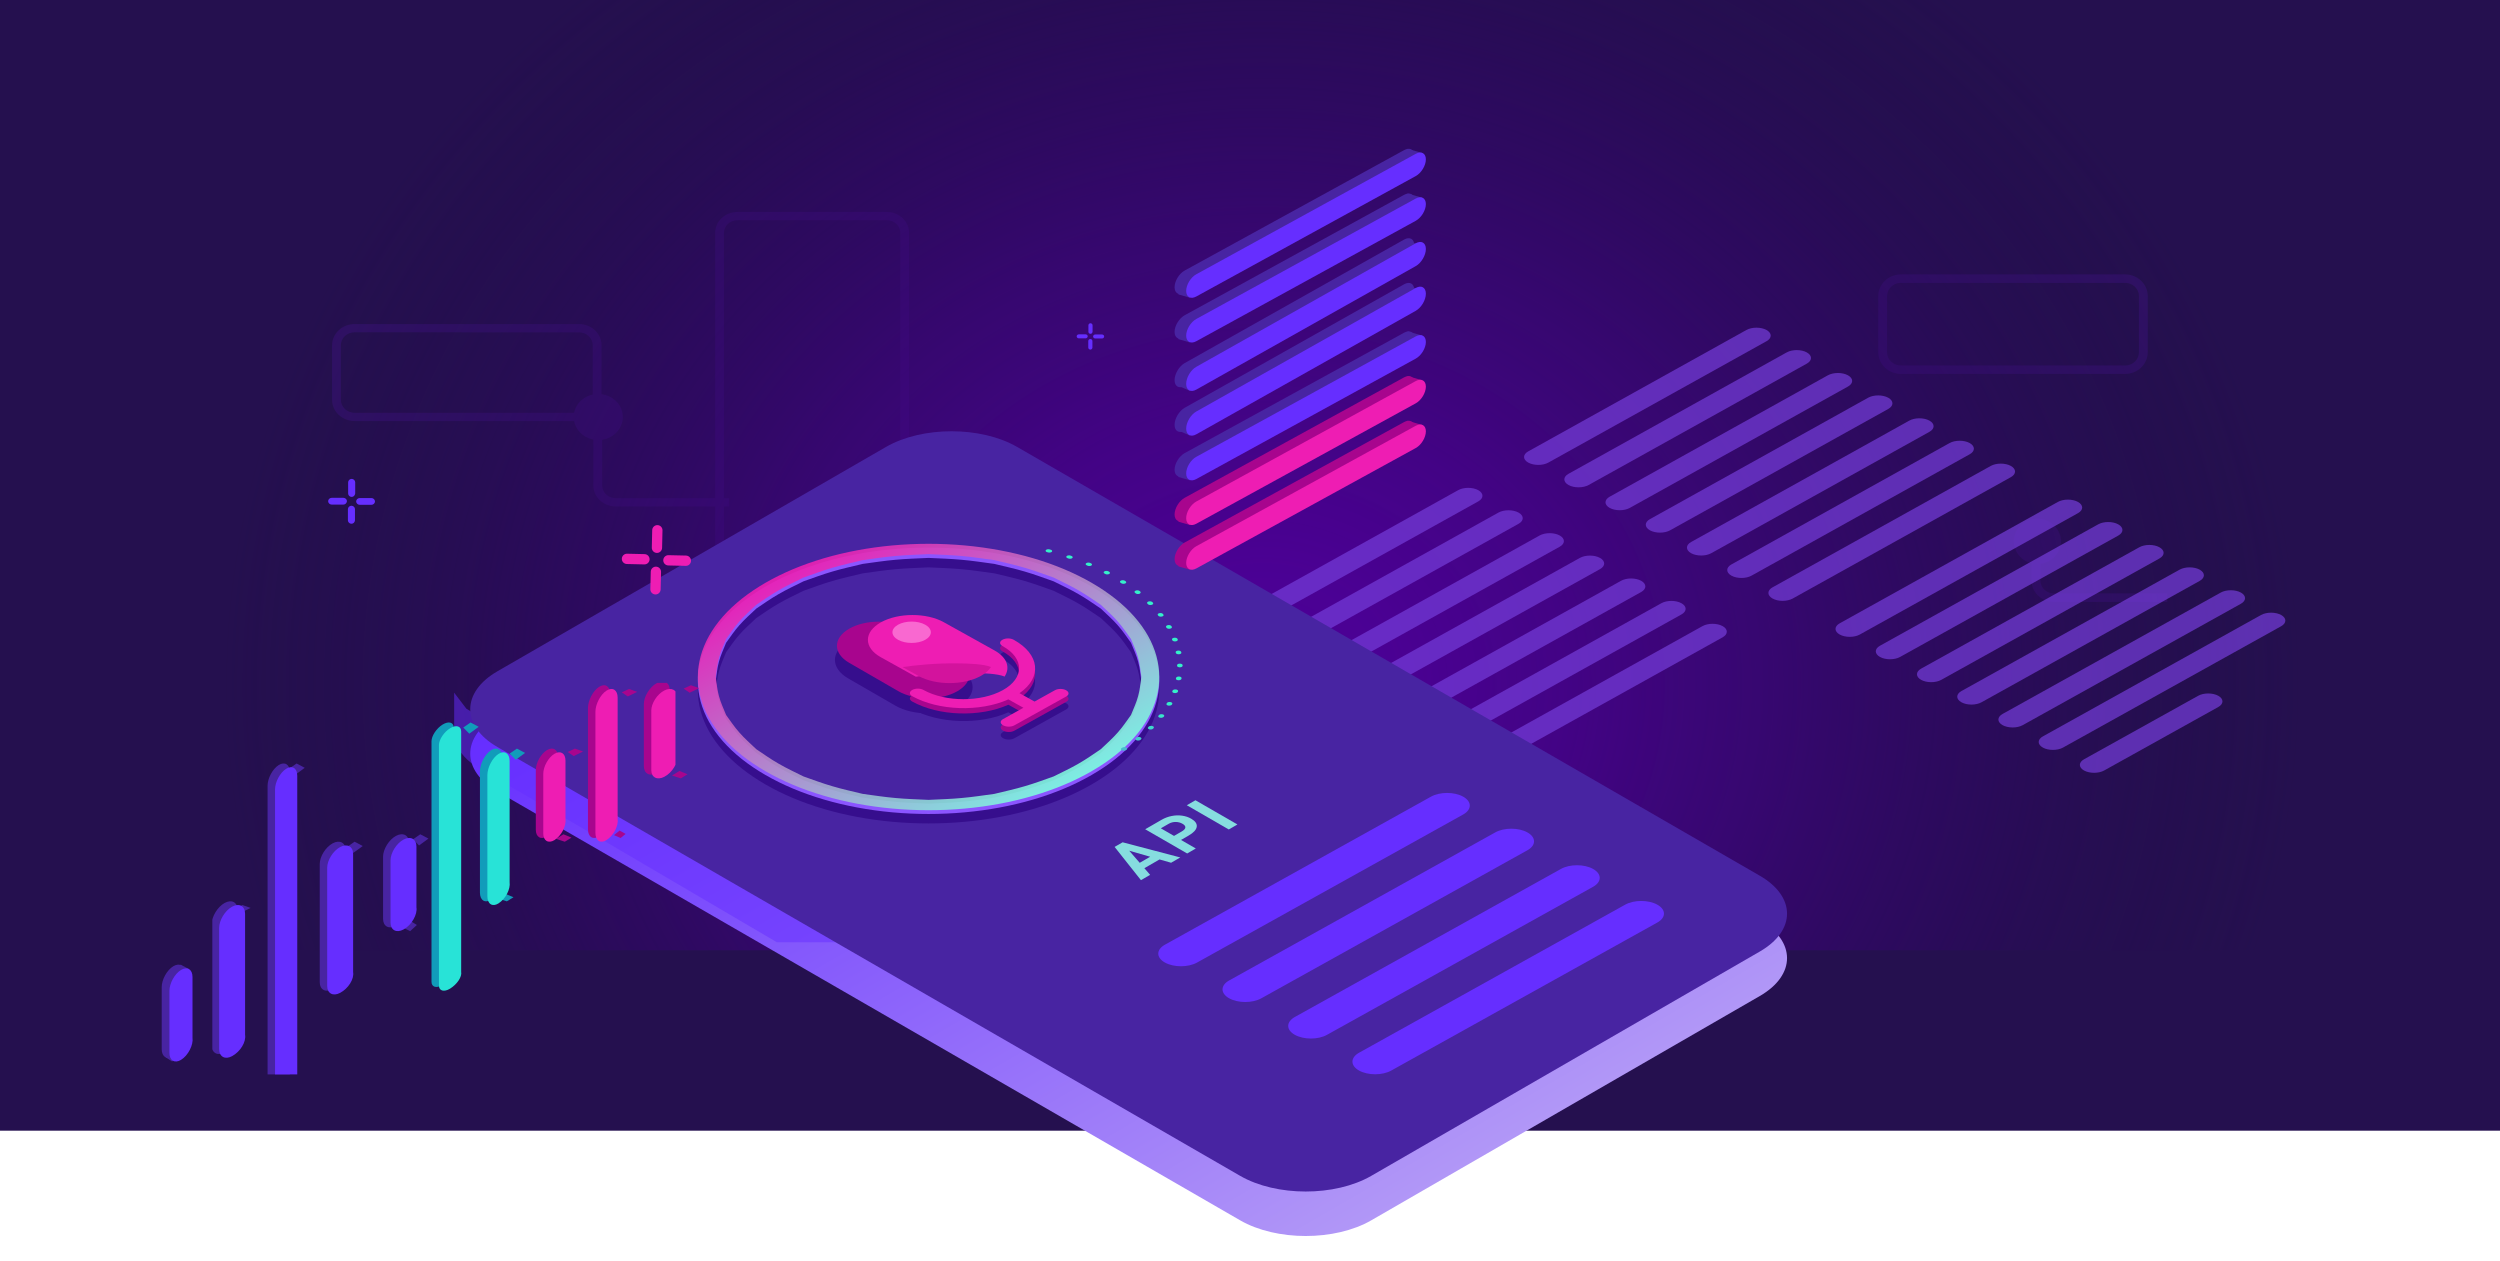 <svg width="440" height="222" viewBox="0 0 440 222" fill="none" xmlns="http://www.w3.org/2000/svg">
<rect y="-15" width="463" height="214" fill="#25104F"/>
<path d="M156.086 101.881H129.786C128.75 101.88 127.757 101.495 127.023 100.811C126.29 100.126 125.875 99.197 125.869 98.227V40.974C125.87 40.001 126.283 39.069 127.017 38.38C127.752 37.692 128.747 37.306 129.786 37.305H156.086C157.124 37.306 158.119 37.694 158.853 38.381C159.587 39.069 160.001 40.002 160.002 40.974V98.227C159.996 99.197 159.581 100.125 158.848 100.81C158.114 101.494 157.121 101.879 156.086 101.881ZM129.786 38.756C129.158 38.757 128.556 38.99 128.112 39.406C127.668 39.822 127.419 40.386 127.418 40.974V98.227C127.419 98.815 127.668 99.379 128.112 99.795C128.556 100.211 129.158 100.445 129.786 100.445H156.086C156.714 100.445 157.315 100.21 157.758 99.794C158.202 99.379 158.451 98.815 158.451 98.227V40.974C158.451 40.386 158.202 39.823 157.758 39.407C157.315 38.991 156.714 38.757 156.086 38.756H129.786Z" fill="#301165"/>
<path d="M374.027 65.816H334.549C333.495 65.815 332.484 65.411 331.738 64.692C330.992 63.974 330.573 62.999 330.572 61.983V52.126C330.573 51.11 330.992 50.135 331.738 49.417C332.484 48.698 333.495 48.294 334.549 48.293H374.027C375.081 48.294 376.092 48.698 376.838 49.417C377.584 50.135 378.003 51.11 378.004 52.126V61.989C378.001 63.005 377.581 63.977 376.836 64.695C376.09 65.412 375.08 65.815 374.027 65.816ZM334.549 49.782C334.23 49.782 333.915 49.843 333.62 49.961C333.325 50.079 333.058 50.252 332.833 50.47C332.607 50.688 332.429 50.946 332.307 51.23C332.185 51.514 332.123 51.819 332.123 52.126V61.989C332.124 62.609 332.38 63.203 332.835 63.642C333.29 64.08 333.906 64.326 334.549 64.327H374.027C374.67 64.326 375.286 64.08 375.741 63.642C376.196 63.203 376.452 62.609 376.452 61.989V52.126C376.452 51.507 376.196 50.912 375.741 50.474C375.286 50.036 374.67 49.789 374.027 49.788L334.549 49.782Z" fill="#301165"/>
<path d="M357.545 102.156L357.545 92.793L359.1 92.793L359.1 102.156C359.101 102.762 359.351 103.342 359.795 103.77C360.239 104.198 360.841 104.438 361.469 104.439L381.442 104.439L381.442 105.934L361.469 105.934C360.429 105.933 359.432 105.535 358.697 104.827C357.961 104.119 357.547 103.158 357.545 102.156Z" fill="#301165"/>
<path d="M354.433 95.219C354.421 96.01 354.653 96.787 355.1 97.45C355.546 98.114 356.187 98.635 356.94 98.948C357.694 99.261 358.527 99.351 359.334 99.208C360.141 99.065 360.886 98.694 361.475 98.142C362.063 97.591 362.469 96.884 362.64 96.11C362.811 95.337 362.741 94.532 362.437 93.797C362.133 93.062 361.611 92.431 360.935 91.982C360.259 91.534 359.46 91.289 358.639 91.278C358.094 91.27 357.553 91.366 357.047 91.56C356.54 91.754 356.078 92.042 355.688 92.408C355.297 92.774 354.985 93.211 354.77 93.693C354.554 94.176 354.44 94.694 354.433 95.219Z" fill="#301165"/>
<path d="M101.896 74.105H62.419C61.365 74.104 60.354 73.71 59.608 73.01C58.862 72.31 58.443 71.36 58.442 70.37V60.766C58.443 59.776 58.862 58.826 59.608 58.126C60.354 57.426 61.365 57.032 62.419 57.031H101.896C102.951 57.032 103.962 57.426 104.708 58.126C105.453 58.826 105.873 59.776 105.874 60.766V70.376C105.871 71.365 105.451 72.313 104.705 73.012C103.96 73.711 102.95 74.104 101.896 74.105ZM62.419 58.482C62.1 58.482 61.784 58.542 61.49 58.657C61.195 58.772 60.928 58.94 60.703 59.152C60.477 59.364 60.299 59.616 60.177 59.893C60.055 60.17 59.993 60.467 59.993 60.766V70.376C59.994 70.98 60.25 71.559 60.705 71.986C61.16 72.413 61.776 72.653 62.419 72.654H101.896C102.54 72.653 103.156 72.413 103.611 71.986C104.066 71.559 104.321 70.98 104.322 70.376V60.766C104.321 60.162 104.066 59.583 103.611 59.156C103.156 58.729 102.54 58.489 101.896 58.488L62.419 58.482Z" fill="#301165"/>
<path d="M104.431 85.455L104.431 76.332L105.986 76.332L105.986 85.455C105.987 86.045 106.237 86.61 106.681 87.027C107.125 87.444 107.728 87.679 108.356 87.68L128.328 87.68L128.328 89.136L108.356 89.136C107.316 89.135 106.319 88.747 105.583 88.057C104.847 87.367 104.433 86.432 104.431 85.455Z" fill="#301165"/>
<path d="M100.973 73.337C100.961 74.139 101.203 74.927 101.668 75.601C102.133 76.275 102.8 76.804 103.585 77.121C104.37 77.439 105.238 77.531 106.079 77.385C106.92 77.24 107.696 76.863 108.309 76.304C108.922 75.744 109.344 75.026 109.522 74.241C109.701 73.456 109.627 72.639 109.311 71.893C108.995 71.147 108.45 70.507 107.746 70.051C107.042 69.596 106.21 69.347 105.355 69.336C104.787 69.328 104.224 69.426 103.696 69.623C103.168 69.819 102.687 70.112 102.281 70.484C101.874 70.855 101.549 71.298 101.324 71.788C101.1 72.278 100.981 72.804 100.973 73.337Z" fill="#301165"/>
<g clip-path="url(#clip0_4277_47569)">
<path d="M222.157 283.21C323.549 283.21 405.743 210.409 405.743 120.605C405.743 30.801 323.549 -42 222.157 -42C120.765 -42 38.57 30.801 38.57 120.605C38.57 210.409 120.765 283.21 222.157 283.21Z" fill="url(#paint0_radial_4277_47569)"/>
</g>
<path d="M309.361 157.324L311.328 157.816V165.612C311.328 166.628 310.713 167.523 309.815 167.815L309.361 157.324Z" fill="#4D1BB4"/>
<path d="M87.543 139.305C81.168 135.624 81.168 129.657 87.543 125.976L155.933 86.492C162.308 82.811 172.643 82.811 179.018 86.492L309.738 161.963C316.113 165.643 316.113 171.611 309.738 175.291L241.348 214.776C234.973 218.457 224.638 218.457 218.263 214.776L87.543 139.305Z" fill="url(#paint1_linear_4277_47569)"/>
<path opacity="0.5" d="M79.931 127.904V121.914L82.091 124.743L150.034 165.844H136.744L103.853 146.541L92.058 139.719L85.746 136.058L83.088 134.394L82.83 134.193C82.011 133.555 81.311 132.779 80.762 131.898L80.362 131.096C80.296 130.965 80.24 130.83 80.194 130.691C79.912 129.842 79.816 128.941 79.915 128.052L79.931 127.904Z" fill="#662EFF"/>
<g opacity="0.7">
<path d="M307.366 58.08C308.345 57.535 309.932 57.535 310.91 58.08C311.889 58.624 311.889 59.507 310.91 60.052L272.512 81.415C271.533 81.959 269.947 81.959 268.968 81.415C267.989 80.87 267.989 79.987 268.968 79.443L307.366 58.08Z" fill="#753DDA"/>
<path d="M336.035 74.029C337.013 73.484 338.6 73.484 339.579 74.029C340.558 74.573 340.558 75.456 339.579 76.001L301.181 97.364C300.202 97.909 298.615 97.909 297.636 97.364C296.658 96.819 296.658 95.936 297.636 95.392L336.035 74.029Z" fill="#753DDA"/>
<path d="M321.7 66.056C322.679 65.512 324.266 65.512 325.245 66.056C326.224 66.601 326.224 67.484 325.245 68.028L286.847 89.391C285.868 89.936 284.281 89.936 283.302 89.391C282.323 88.847 282.323 87.964 283.302 87.419L321.7 66.056Z" fill="#753DDA"/>
<path d="M314.455 62.025C315.434 61.48 317.02 61.48 317.999 62.025C318.978 62.57 318.978 63.453 317.999 63.997L279.601 85.36C278.622 85.905 277.035 85.905 276.057 85.36C275.078 84.816 275.078 83.933 276.057 83.388L314.455 62.025Z" fill="#753DDA"/>
<path d="M343.125 77.978C344.104 77.434 345.691 77.434 346.669 77.978C347.648 78.523 347.648 79.406 346.669 79.95L308.271 101.313C307.293 101.858 305.706 101.858 304.727 101.313C303.748 100.769 303.748 99.886 304.727 99.341L343.125 77.978Z" fill="#753DDA"/>
<path d="M350.371 82.005C351.349 81.461 352.936 81.461 353.915 82.005C354.894 82.55 354.894 83.433 353.915 83.978L315.517 105.341C314.538 105.885 312.951 105.885 311.972 105.341C310.994 104.796 310.994 103.913 311.972 103.369L350.371 82.005Z" fill="#753DDA"/>
<path d="M328.789 70.002C329.768 69.457 331.355 69.457 332.334 70.002C333.312 70.546 333.312 71.429 332.334 71.974L293.935 93.337C292.957 93.881 291.37 93.881 290.391 93.337C289.412 92.792 289.412 91.909 290.391 91.365L328.789 70.002Z" fill="#753DDA"/>
<path d="M256.634 86.271C257.612 85.727 259.199 85.727 260.178 86.271C261.157 86.816 261.157 87.699 260.178 88.243L221.78 109.606C220.801 110.151 219.214 110.151 218.236 109.606C217.257 109.062 217.257 108.179 218.236 107.634L256.634 86.271Z" fill="#753DDA"/>
<path d="M285.302 102.22C286.281 101.676 287.868 101.676 288.847 102.22C289.826 102.765 289.826 103.648 288.847 104.192L250.449 125.555C249.47 126.1 247.883 126.1 246.904 125.555C245.925 125.011 245.925 124.128 246.904 123.583L285.302 102.22Z" fill="#753DDA"/>
<path d="M270.968 94.248C271.947 93.703 273.534 93.703 274.513 94.248C275.491 94.792 275.491 95.675 274.513 96.22L236.114 117.583C235.136 118.127 233.549 118.127 232.57 117.583C231.591 117.038 231.591 116.155 232.57 115.611L270.968 94.248Z" fill="#753DDA"/>
<path d="M263.723 90.216C264.701 89.672 266.288 89.672 267.267 90.216C268.246 90.761 268.246 91.644 267.267 92.188L228.869 113.551C227.89 114.096 226.303 114.096 225.324 113.551C224.346 113.007 224.346 112.124 225.324 111.579L263.723 90.216Z" fill="#753DDA"/>
<path d="M292.393 106.17C293.372 105.625 294.958 105.625 295.937 106.17C296.916 106.714 296.916 107.597 295.937 108.142L257.539 129.505C256.56 130.049 254.973 130.049 253.995 129.505C253.016 128.96 253.016 128.077 253.995 127.533L292.393 106.17Z" fill="#753DDA"/>
<path d="M299.638 110.197C300.617 109.652 302.204 109.652 303.183 110.197C304.162 110.741 304.162 111.624 303.183 112.169L264.785 133.532C263.806 134.076 262.219 134.076 261.24 133.532C260.261 132.987 260.261 132.104 261.24 131.56L299.638 110.197Z" fill="#753DDA"/>
<path d="M278.057 98.193C279.036 97.648 280.622 97.648 281.601 98.193C282.58 98.738 282.58 99.62 281.601 100.165L243.203 121.528C242.224 122.073 240.637 122.073 239.659 121.528C238.68 120.983 238.68 120.101 239.659 119.556L278.057 98.193Z" fill="#753DDA"/>
<path d="M362.183 88.341C363.162 87.797 364.749 87.797 365.727 88.341C366.706 88.886 366.706 89.769 365.727 90.313L327.329 111.676C326.351 112.221 324.764 112.221 323.785 111.676C322.806 111.132 322.806 110.249 323.785 109.704L362.183 88.341Z" fill="#753DDA"/>
<path d="M390.852 104.291C391.83 103.746 393.417 103.746 394.396 104.291C395.375 104.835 395.375 105.718 394.396 106.263L355.998 127.626C355.019 128.17 353.432 128.17 352.453 127.626C351.475 127.081 351.475 126.198 352.453 125.654L390.852 104.291Z" fill="#753DDA"/>
<path d="M376.517 96.318C377.496 95.773 379.083 95.773 380.062 96.318C381.041 96.863 381.041 97.745 380.062 98.29L341.664 119.653C340.685 120.198 339.098 120.198 338.119 119.653C337.14 119.108 337.14 118.226 338.119 117.681L376.517 96.318Z" fill="#753DDA"/>
<path d="M369.272 92.287C370.251 91.742 371.838 91.742 372.816 92.287C373.795 92.831 373.795 93.714 372.816 94.259L334.418 115.622C333.439 116.166 331.852 116.166 330.874 115.622C329.895 115.077 329.895 114.194 330.874 113.65L369.272 92.287Z" fill="#753DDA"/>
<path d="M397.942 108.24C398.921 107.695 400.508 107.695 401.487 108.24C402.465 108.784 402.465 109.667 401.487 110.212L363.088 131.575C362.11 132.119 360.523 132.119 359.544 131.575C358.565 131.03 358.565 130.147 359.544 129.603L397.942 108.24Z" fill="#753DDA"/>
<path d="M383.606 100.263C384.585 99.719 386.172 99.719 387.151 100.263C388.129 100.808 388.129 101.691 387.151 102.235L348.752 123.598C347.774 124.143 346.187 124.143 345.208 123.598C344.229 123.054 344.229 122.171 345.208 121.626L383.606 100.263Z" fill="#753DDA"/>
<path d="M386.875 122.459C387.853 121.914 389.44 121.914 390.419 122.459C391.398 123.003 391.398 123.886 390.419 124.431L370.334 135.605C369.355 136.15 367.768 136.15 366.789 135.605C365.811 135.061 365.811 134.178 366.789 133.633L386.875 122.459Z" fill="#753DDA"/>
</g>
<path d="M87.543 131.477C81.168 127.796 81.168 121.829 87.543 118.148L155.933 78.663C162.308 74.983 172.643 74.983 179.018 78.663L309.738 154.135C316.113 157.815 316.113 163.783 309.738 167.463L241.348 206.948C234.973 210.629 224.638 210.629 218.263 206.948L87.543 131.477Z" fill="#4824A2"/>
<path d="M149.279 112.901C152.387 111.107 157.426 111.107 160.533 112.901L168.85 117.703C171.957 119.497 171.957 122.406 168.85 124.2C165.742 125.994 160.703 125.994 157.596 124.2L149.279 119.399C146.171 117.604 146.171 114.695 149.279 112.901Z" fill="#360E8D"/>
<path d="M149.454 110.655C152.323 108.999 156.974 108.999 159.843 110.655L168.5 115.653C171.368 117.309 171.368 119.995 168.5 121.651C165.631 123.307 160.98 123.307 158.111 121.651L149.454 116.653C146.586 114.997 146.586 112.311 149.454 110.655Z" fill="#A8058E"/>
<path d="M160.562 124.808C159.997 124.494 159.994 124.016 160.554 123.705C161.114 123.393 161.972 123.395 162.537 123.709C166.4 125.859 172.659 125.874 176.496 123.739C180.333 121.605 180.306 118.123 176.442 115.973C175.877 115.659 175.874 115.181 176.434 114.87C176.994 114.558 177.852 114.56 178.417 114.875C183.008 117.429 183.469 121.479 179.433 124.275L182.082 125.748L185.659 123.758C186.22 123.446 187.078 123.448 187.636 123.759C188.201 124.073 188.204 124.55 187.644 124.862L178.528 129.934C177.968 130.246 177.11 130.243 176.545 129.929C175.98 129.615 175.983 129.141 176.543 128.83L180.121 126.839L177.472 125.365C172.441 127.622 165.16 127.366 160.562 124.808Z" fill="#360E8D"/>
<path d="M160.562 123.476C159.997 123.162 159.994 122.684 160.554 122.373C161.114 122.061 161.972 122.063 162.537 122.377C166.4 124.527 172.659 124.542 176.496 122.407C180.333 120.273 180.306 116.791 176.442 114.641C175.877 114.327 175.874 113.849 176.434 113.538C176.994 113.226 177.852 113.228 178.417 113.542C183.008 116.097 183.469 120.147 179.433 122.943L182.082 124.416L185.659 122.426C186.22 122.114 187.078 122.116 187.636 122.427C188.201 122.741 188.204 123.218 187.644 123.53L178.528 128.602C177.968 128.913 177.11 128.911 176.545 128.597C175.98 128.283 175.983 127.809 176.543 127.498L180.121 125.507L177.472 124.033C172.441 126.29 165.16 126.034 160.562 123.476Z" fill="#A8058E"/>
<path d="M161.183 119.1L155.019 115.67C151.982 113.981 151.996 111.222 155.05 109.523C158.103 107.825 163.062 107.817 166.099 109.506L175.031 114.476C177.272 115.722 177.842 117.521 176.81 119.076C175.569 118.543 172.878 118.472 171.373 118.439C167.121 118.352 163.092 118.83 161.183 119.1Z" fill="#EE1DB3"/>
<path d="M161.636 118.961L158.835 117.402C160.729 117.132 164.742 116.661 168.994 116.755C170.494 116.79 173.183 116.86 174.415 117.396C174.042 117.964 173.45 118.497 172.647 118.952C169.612 120.648 164.67 120.649 161.636 118.961Z" fill="#D3139D"/>
<path d="M162.837 112.606C161.516 113.341 159.378 113.341 158.062 112.608C156.74 111.872 156.738 110.683 158.059 109.948C159.38 109.213 161.517 109.214 162.84 109.95C164.156 110.682 164.158 111.872 162.837 112.606Z" fill="#F968D0"/>
<path d="M160.562 122.535C159.997 122.22 159.994 121.743 160.554 121.431C161.114 121.12 161.972 121.122 162.537 121.436C166.4 123.586 172.659 123.601 176.496 121.466C180.333 119.331 180.306 115.849 176.442 113.7C175.877 113.385 175.874 112.908 176.434 112.596C176.994 112.285 177.852 112.287 178.417 112.601C183.008 115.155 183.469 119.206 179.433 122.001L182.082 123.475L185.659 121.484C186.22 121.173 187.078 121.175 187.636 121.485C188.201 121.8 188.204 122.277 187.644 122.589L178.528 127.66C177.968 127.972 177.11 127.97 176.545 127.656C175.98 127.341 175.983 126.868 176.543 126.556L180.121 124.566L177.472 123.092C172.441 125.349 165.16 125.093 160.562 122.535Z" fill="#EE1DB3"/>
<path d="M61.894 87.46C61.562 87.46 61.272 87.183 61.272 86.865V84.88C61.272 84.563 61.562 84.285 61.894 84.285C62.225 84.285 62.516 84.563 62.516 84.88V86.865C62.474 87.183 62.225 87.46 61.894 87.46Z" fill="#662EFF"/>
<path d="M61.853 92.183C61.522 92.183 61.232 91.905 61.232 91.588V89.603C61.232 89.286 61.522 89.008 61.853 89.008C62.185 89.008 62.475 89.286 62.475 89.603V91.588C62.434 91.945 62.185 92.183 61.853 92.183Z" fill="#662EFF"/>
<path d="M65.376 88.847H63.304C62.972 88.847 62.682 88.569 62.682 88.252C62.682 87.934 62.972 87.656 63.304 87.656H65.376C65.707 87.656 65.998 87.934 65.998 88.252C65.998 88.569 65.707 88.847 65.376 88.847Z" fill="#662EFF"/>
<path d="M60.444 88.808H58.372C58.04 88.808 57.75 88.53 57.75 88.213C57.75 87.895 58.04 87.617 58.372 87.617H60.444C60.776 87.617 61.066 87.895 61.066 88.213C61.024 88.53 60.776 88.808 60.444 88.808Z" fill="#662EFF"/>
<path d="M191.925 58.754C191.731 58.754 191.56 58.591 191.56 58.405V57.24C191.56 57.054 191.731 56.891 191.925 56.891C192.12 56.891 192.29 57.054 192.29 57.24V58.405C192.266 58.591 192.12 58.754 191.925 58.754Z" fill="#662EFF"/>
<path d="M191.9 61.528C191.706 61.528 191.536 61.365 191.536 61.178V60.014C191.536 59.827 191.706 59.664 191.9 59.664C192.095 59.664 192.265 59.827 192.265 60.014V61.178C192.241 61.388 192.095 61.528 191.9 61.528Z" fill="#662EFF"/>
<path d="M193.968 59.57H192.751C192.557 59.57 192.386 59.407 192.386 59.221C192.386 59.034 192.557 58.871 192.751 58.871H193.968C194.162 58.871 194.333 59.034 194.333 59.221C194.333 59.407 194.162 59.57 193.968 59.57Z" fill="#662EFF"/>
<path d="M191.074 59.547H189.858C189.663 59.547 189.493 59.383 189.493 59.197C189.493 59.011 189.663 58.848 189.858 58.848H191.074C191.269 58.848 191.439 59.011 191.439 59.197C191.414 59.383 191.269 59.547 191.074 59.547Z" fill="#662EFF"/>
<path fill-rule="evenodd" clip-rule="evenodd" d="M116.734 98.595C116.746 98.095 117.16 97.698 117.661 97.71L120.736 97.78C121.237 97.791 121.632 98.207 121.621 98.707C121.609 99.207 121.195 99.604 120.694 99.592L117.619 99.522C117.118 99.51 116.723 99.095 116.734 98.595ZM109.441 98.34C109.453 97.839 109.867 97.443 110.368 97.454L113.443 97.525C113.944 97.536 114.339 97.951 114.328 98.452C114.316 98.952 113.902 99.348 113.401 99.337L110.326 99.266C109.825 99.255 109.43 98.84 109.441 98.34ZM114.463 103.698L114.534 100.616C114.545 100.116 114.959 99.719 115.46 99.731C115.959 99.742 116.355 100.157 116.344 100.657L116.273 103.739C116.262 104.24 115.847 104.636 115.348 104.625C114.847 104.613 114.452 104.198 114.463 103.698ZM114.718 96.389L114.788 93.305C114.8 92.805 115.214 92.409 115.715 92.42C116.214 92.432 116.61 92.847 116.598 93.347L116.528 96.431C116.516 96.931 116.102 97.328 115.603 97.316C115.102 97.305 114.706 96.89 114.718 96.389Z" fill="#EE1DB3"/>
<path fill-rule="evenodd" clip-rule="evenodd" d="M195.341 106.984C195.005 106.738 194.66 106.495 194.305 106.256C193.618 105.793 192.896 105.342 192.137 104.903C191.378 104.465 190.597 104.048 189.795 103.652C189.38 103.447 188.959 103.247 188.533 103.053C188.145 102.877 187.753 102.705 187.357 102.538C187.315 102.52 187.272 102.502 187.229 102.484C186.829 102.316 186.426 102.154 186.018 101.996C185.565 101.82 185.107 101.65 184.644 101.486C182.815 100.838 180.916 100.281 178.967 99.816C178.464 99.695 177.957 99.581 177.446 99.473C176.983 99.375 176.518 99.282 176.05 99.194C176 99.184 175.95 99.175 175.9 99.166C175.431 99.079 174.959 98.996 174.486 98.919C173.961 98.834 173.434 98.755 172.906 98.682C170.832 98.395 168.727 98.204 166.611 98.109C166.068 98.084 165.525 98.066 164.981 98.054C164.489 98.043 163.996 98.038 163.503 98.037C163.451 98.037 163.398 98.037 163.346 98.037C162.853 98.038 162.361 98.043 161.868 98.054C161.325 98.066 160.781 98.084 160.238 98.109C158.123 98.204 156.017 98.395 153.944 98.682C153.415 98.755 152.888 98.834 152.364 98.919C151.89 98.996 151.418 99.079 150.949 99.166C150.899 99.175 150.849 99.184 150.799 99.194C150.331 99.282 149.866 99.375 149.403 99.473C148.893 99.581 148.385 99.695 147.882 99.816C145.933 100.281 144.034 100.838 142.205 101.486C141.743 101.65 141.285 101.82 140.831 101.996C140.424 102.154 140.02 102.316 139.62 102.484C139.577 102.502 139.535 102.52 139.492 102.538C139.096 102.705 138.704 102.877 138.316 103.053C137.89 103.247 137.47 103.447 137.055 103.652C136.253 104.048 135.471 104.465 134.712 104.903C133.953 105.342 133.231 105.793 132.545 106.256C132.189 106.495 131.844 106.738 131.508 106.984C131.202 107.208 130.904 107.434 130.615 107.663C130.583 107.688 130.552 107.712 130.521 107.737C130.231 107.968 129.95 108.201 129.676 108.436C129.372 108.698 129.078 108.962 128.794 109.229C127.671 110.285 126.707 111.382 125.9 112.507C125.692 112.798 125.494 113.09 125.307 113.385C125.137 113.652 124.975 113.921 124.823 114.191C124.807 114.22 124.79 114.249 124.774 114.278C124.623 114.549 124.481 114.821 124.347 115.094C124.199 115.397 124.062 115.701 123.936 116.007C123.44 117.204 123.109 118.419 122.944 119.641C122.901 119.954 122.87 120.268 122.849 120.582C122.83 120.866 122.82 121.151 122.819 121.435C122.819 121.465 122.819 121.496 122.819 121.526C122.82 121.81 122.83 122.095 122.849 122.379C122.87 122.693 122.901 123.007 122.944 123.32C123.109 124.542 123.44 125.757 123.936 126.954C124.062 127.26 124.199 127.564 124.347 127.867C124.481 128.14 124.623 128.412 124.774 128.683C124.79 128.712 124.807 128.741 124.823 128.77C124.975 129.04 125.137 129.309 125.307 129.576C125.494 129.871 125.692 130.163 125.9 130.454C126.707 131.579 127.671 132.675 128.794 133.731C129.078 133.999 129.372 134.263 129.676 134.525C129.95 134.76 130.231 134.993 130.521 135.224C130.552 135.249 130.583 135.273 130.615 135.298C130.904 135.527 131.202 135.753 131.508 135.977C131.844 136.223 132.189 136.466 132.545 136.705C133.231 137.168 133.953 137.619 134.712 138.058C135.471 138.496 136.253 138.913 137.055 139.309C137.47 139.514 137.89 139.714 138.316 139.908C138.704 140.084 139.096 140.256 139.492 140.423C139.535 140.441 139.577 140.459 139.62 140.477C140.02 140.645 140.424 140.807 140.831 140.965C141.285 141.141 141.743 141.311 142.205 141.475C144.034 142.123 145.933 142.68 147.882 143.145C148.385 143.265 148.893 143.38 149.403 143.488C149.866 143.586 150.331 143.679 150.799 143.767C150.849 143.777 150.899 143.786 150.949 143.795C151.418 143.882 151.89 143.965 152.364 144.042C152.888 144.127 153.415 144.206 153.944 144.279C156.017 144.566 158.123 144.757 160.238 144.852C160.781 144.877 161.325 144.895 161.868 144.907C162.361 144.918 162.853 144.923 163.346 144.924C163.398 144.924 163.451 144.924 163.503 144.924C163.996 144.923 164.489 144.918 164.981 144.907C165.525 144.895 166.068 144.877 166.611 144.852C168.727 144.757 170.832 144.566 172.906 144.279C173.434 144.206 173.961 144.127 174.486 144.042C174.959 143.965 175.431 143.882 175.9 143.795C175.95 143.786 176 143.777 176.05 143.767C176.518 143.679 176.983 143.586 177.446 143.488C177.957 143.38 178.464 143.265 178.967 143.145C180.916 142.68 182.815 142.123 184.644 141.475C185.106 141.311 185.565 141.141 186.018 140.965C186.426 140.807 186.829 140.645 187.229 140.477C187.272 140.459 187.314 140.441 187.357 140.423C187.753 140.256 188.145 140.084 188.533 139.908C188.959 139.714 189.38 139.514 189.795 139.309C190.597 138.913 191.378 138.496 192.137 138.058C192.896 137.619 193.618 137.168 194.305 136.705C194.66 136.466 195.005 136.223 195.341 135.977C195.647 135.753 195.945 135.527 196.235 135.298C196.266 135.273 196.297 135.249 196.328 135.224C196.618 134.993 196.9 134.76 197.173 134.525C197.477 134.263 197.771 133.999 198.055 133.731C199.178 132.675 200.143 131.579 200.949 130.454C201.157 130.163 201.355 129.871 201.542 129.576C201.712 129.309 201.874 129.04 202.026 128.77C202.043 128.741 202.059 128.712 202.075 128.683C202.226 128.412 202.368 128.14 202.502 127.867C202.65 127.564 202.787 127.26 202.913 126.954C203.409 125.757 203.74 124.542 203.905 123.32C203.948 123.007 203.98 122.693 204 122.379C204.019 122.095 204.029 121.81 204.03 121.526C204.03 121.496 204.03 121.465 204.03 121.435C204.029 121.151 204.019 120.866 204 120.582C203.98 120.268 203.948 119.954 203.905 119.641C203.74 118.419 203.409 117.204 202.913 116.007C202.787 115.701 202.65 115.397 202.502 115.094C202.368 114.821 202.226 114.549 202.075 114.278C202.059 114.249 202.043 114.22 202.026 114.191C201.874 113.921 201.712 113.652 201.542 113.385C201.355 113.09 201.157 112.798 200.949 112.507C200.143 111.382 199.178 110.285 198.055 109.229C197.771 108.962 197.477 108.698 197.173 108.436C196.9 108.201 196.618 107.968 196.328 107.737C196.297 107.712 196.266 107.688 196.235 107.663C195.945 107.434 195.647 107.208 195.341 106.984ZM193.74 108.773L191.824 107.481C191.193 107.055 190.528 106.64 189.828 106.236C189.129 105.833 188.41 105.449 187.672 105.084L185.434 103.978L182.936 103.093C181.255 102.497 179.51 101.985 177.719 101.558L175.008 100.91L172.146 100.515C170.239 100.252 168.303 100.076 166.356 99.988L163.425 99.856L160.493 99.988C158.546 100.076 156.61 100.252 154.703 100.515L151.842 100.91L149.13 101.558C147.339 101.985 145.594 102.497 143.913 103.093L141.415 103.978L139.177 105.084C138.439 105.449 137.72 105.833 137.021 106.236C136.322 106.64 135.656 107.055 135.025 107.481L133.11 108.773L131.576 110.216C130.544 111.186 129.658 112.193 128.917 113.227L127.795 114.793L127.111 116.445C126.655 117.546 126.351 118.664 126.199 119.788L125.969 121.48L126.199 123.173C126.351 124.297 126.655 125.415 127.111 126.516L127.795 128.168L128.917 129.734C129.658 130.768 130.544 131.775 131.576 132.745L133.11 134.188L135.025 135.48C135.656 135.906 136.322 136.321 137.021 136.725C137.72 137.128 138.439 137.512 139.177 137.877L141.415 138.983L143.913 139.868C145.594 140.464 147.339 140.976 149.13 141.403L151.842 142.051L154.703 142.446C156.61 142.709 158.546 142.885 160.493 142.973L163.425 143.105L166.356 142.973C168.303 142.885 170.239 142.709 172.146 142.446L175.008 142.051L177.719 141.403C179.51 140.976 181.255 140.464 182.936 139.868L185.434 138.983L187.672 137.877C188.41 137.512 189.129 137.128 189.828 136.725C190.528 136.321 191.193 135.906 191.824 135.48L193.74 134.188L195.273 132.745C196.305 131.775 197.191 130.768 197.932 129.734L199.054 128.168L199.738 126.516C200.194 125.415 200.498 124.297 200.651 123.173L200.88 121.48L200.651 119.788C200.498 118.664 200.194 117.546 199.738 116.445L199.054 114.793L197.932 113.227C197.191 112.193 196.305 111.186 195.273 110.216L193.74 108.773Z" fill="#360E8D"/>
<path fill-rule="evenodd" clip-rule="evenodd" d="M195.341 105.32C195.005 105.074 194.66 104.831 194.305 104.592C193.618 104.129 192.896 103.678 192.137 103.239C191.378 102.801 190.597 102.384 189.795 101.988C189.38 101.783 188.959 101.583 188.533 101.389C188.145 101.213 187.753 101.041 187.357 100.874C187.315 100.856 187.272 100.838 187.229 100.82C186.829 100.652 186.426 100.49 186.018 100.332C185.565 100.156 185.107 99.986 184.644 99.822C182.815 99.174 180.916 98.617 178.967 98.152C178.464 98.031 177.957 97.917 177.446 97.809C176.983 97.711 176.518 97.618 176.05 97.53C176 97.52 175.95 97.511 175.9 97.502C175.431 97.414 174.959 97.332 174.486 97.255C173.961 97.17 173.434 97.091 172.906 97.017C170.832 96.731 168.727 96.54 166.611 96.445C166.068 96.42 165.525 96.402 164.981 96.39C164.489 96.379 163.996 96.374 163.503 96.373C163.451 96.373 163.398 96.373 163.346 96.373C162.853 96.374 162.361 96.379 161.868 96.39C161.325 96.402 160.781 96.42 160.238 96.445C158.123 96.54 156.017 96.731 153.944 97.017C153.415 97.091 152.888 97.17 152.364 97.255C151.89 97.332 151.418 97.414 150.949 97.502C150.899 97.511 150.849 97.52 150.799 97.53C150.331 97.618 149.866 97.711 149.403 97.809C148.893 97.917 148.385 98.031 147.882 98.152C145.933 98.617 144.034 99.174 142.205 99.822C141.743 99.986 141.285 100.156 140.831 100.332C140.424 100.49 140.02 100.652 139.62 100.82C139.577 100.838 139.535 100.856 139.492 100.874C139.096 101.041 138.704 101.213 138.316 101.389C137.89 101.583 137.47 101.783 137.055 101.988C136.253 102.384 135.471 102.801 134.712 103.239C133.953 103.678 133.231 104.129 132.545 104.592C132.189 104.831 131.844 105.074 131.508 105.32C131.202 105.544 130.904 105.77 130.615 105.999C130.583 106.024 130.552 106.048 130.521 106.073C130.231 106.304 129.95 106.537 129.676 106.772C129.372 107.034 129.078 107.298 128.794 107.565C127.671 108.621 126.707 109.718 125.9 110.843C125.692 111.134 125.494 111.426 125.307 111.721C125.137 111.988 124.975 112.257 124.823 112.527C124.807 112.556 124.79 112.585 124.774 112.614C124.623 112.885 124.481 113.157 124.347 113.43C124.199 113.733 124.062 114.037 123.936 114.343C123.44 115.54 123.109 116.755 122.944 117.977C122.901 118.29 122.87 118.604 122.849 118.918C122.83 119.202 122.82 119.487 122.819 119.771C122.819 119.801 122.819 119.832 122.819 119.862C122.82 120.146 122.83 120.431 122.849 120.715C122.87 121.029 122.901 121.343 122.944 121.656C123.109 122.877 123.44 124.093 123.936 125.29C124.062 125.596 124.199 125.9 124.347 126.203C124.481 126.476 124.623 126.748 124.774 127.019C124.79 127.048 124.807 127.077 124.823 127.106C124.975 127.376 125.137 127.645 125.307 127.912C125.494 128.206 125.692 128.499 125.9 128.79C126.707 129.915 127.671 131.011 128.794 132.067C129.078 132.334 129.372 132.599 129.676 132.861C129.95 133.096 130.231 133.329 130.521 133.56C130.552 133.585 130.583 133.609 130.615 133.634C130.904 133.863 131.202 134.089 131.508 134.313C131.844 134.559 132.189 134.802 132.545 135.041C133.231 135.504 133.953 135.955 134.712 136.393C135.471 136.832 136.253 137.249 137.055 137.645C137.47 137.85 137.89 138.05 138.316 138.243C138.704 138.42 139.096 138.592 139.492 138.759C139.535 138.777 139.577 138.795 139.62 138.813C140.02 138.981 140.424 139.143 140.831 139.301C141.285 139.477 141.743 139.647 142.205 139.81C144.034 140.459 145.933 141.016 147.882 141.481C148.385 141.601 148.893 141.716 149.403 141.824C149.866 141.922 150.331 142.015 150.799 142.103C150.849 142.113 150.899 142.122 150.949 142.131C151.418 142.218 151.89 142.301 152.364 142.378C152.888 142.463 153.415 142.542 153.944 142.615C156.017 142.902 158.123 143.092 160.238 143.188C160.781 143.213 161.325 143.231 161.868 143.243C162.361 143.254 162.853 143.259 163.346 143.26C163.398 143.26 163.451 143.26 163.503 143.26C163.996 143.259 164.489 143.254 164.981 143.243C165.525 143.231 166.068 143.213 166.611 143.188C168.727 143.092 170.832 142.902 172.906 142.615C173.434 142.542 173.961 142.463 174.486 142.378C174.959 142.301 175.431 142.218 175.9 142.131C175.95 142.122 176 142.113 176.05 142.103C176.518 142.015 176.983 141.922 177.446 141.824C177.957 141.716 178.464 141.601 178.967 141.481C180.916 141.016 182.815 140.459 184.644 139.81C185.106 139.647 185.565 139.477 186.018 139.301C186.426 139.143 186.829 138.981 187.229 138.813C187.272 138.795 187.314 138.777 187.357 138.759C187.753 138.592 188.145 138.42 188.533 138.243C188.959 138.05 189.38 137.85 189.795 137.645C190.597 137.249 191.378 136.832 192.137 136.393C192.896 135.955 193.618 135.504 194.305 135.041C194.66 134.802 195.005 134.559 195.341 134.313C195.647 134.089 195.945 133.863 196.235 133.634C196.266 133.609 196.297 133.585 196.328 133.56C196.618 133.329 196.9 133.096 197.173 132.861C197.477 132.599 197.771 132.334 198.055 132.067C199.178 131.011 200.143 129.915 200.949 128.79C201.157 128.499 201.355 128.206 201.542 127.912C201.712 127.645 201.874 127.376 202.026 127.106C202.043 127.077 202.059 127.048 202.075 127.019C202.226 126.748 202.368 126.476 202.502 126.203C202.65 125.9 202.787 125.596 202.913 125.29C203.409 124.093 203.74 122.877 203.905 121.656C203.948 121.343 203.98 121.029 204 120.715C204.019 120.431 204.029 120.146 204.03 119.862C204.03 119.832 204.03 119.801 204.03 119.771C204.029 119.487 204.019 119.202 204 118.918C203.98 118.604 203.948 118.29 203.905 117.977C203.74 116.755 203.409 115.54 202.913 114.343C202.787 114.037 202.65 113.733 202.502 113.43C202.368 113.157 202.226 112.885 202.075 112.614C202.059 112.585 202.043 112.556 202.026 112.527C201.874 112.257 201.712 111.988 201.542 111.721C201.355 111.426 201.157 111.134 200.949 110.843C200.143 109.718 199.178 108.621 198.055 107.565C197.771 107.298 197.477 107.034 197.173 106.772C196.9 106.537 196.618 106.304 196.328 106.073C196.297 106.048 196.266 106.024 196.235 105.999C195.945 105.77 195.647 105.544 195.341 105.32ZM193.74 107.109L191.824 105.817C191.193 105.391 190.528 104.976 189.828 104.572C189.129 104.169 188.41 103.784 187.672 103.42L185.434 102.314L182.936 101.429C181.255 100.833 179.51 100.321 177.719 99.894L175.008 99.246L172.146 98.851C170.239 98.588 168.303 98.412 166.356 98.324L163.425 98.192L160.493 98.324C158.546 98.412 156.61 98.588 154.703 98.851L151.842 99.246L149.13 99.893C147.339 100.321 145.594 100.833 143.913 101.429L141.415 102.314L139.177 103.42C138.439 103.784 137.72 104.169 137.021 104.572C136.322 104.976 135.656 105.391 135.025 105.817L133.11 107.109L131.576 108.552C130.544 109.522 129.658 110.529 128.917 111.563L127.795 113.129L127.111 114.781C126.655 115.882 126.351 117 126.199 118.124L125.969 119.816L126.199 121.509C126.351 122.633 126.655 123.751 127.111 124.852L127.795 126.504L128.917 128.069C129.658 129.103 130.544 130.111 131.576 131.081L133.11 132.523L135.025 133.816C135.656 134.242 136.322 134.657 137.021 135.061C137.72 135.464 138.439 135.848 139.177 136.213L141.415 137.319L143.913 138.204C145.594 138.8 147.339 139.312 149.13 139.739L151.842 140.387L154.703 140.782C156.61 141.045 158.546 141.221 160.493 141.309L163.425 141.441L166.356 141.309C168.303 141.221 170.239 141.045 172.146 140.782L175.008 140.387L177.719 139.739C179.51 139.312 181.255 138.8 182.936 138.204L185.434 137.319L187.672 136.213C188.41 135.848 189.129 135.464 189.828 135.061C190.528 134.657 191.193 134.242 191.824 133.816L193.74 132.523L195.273 131.081C196.305 130.111 197.191 129.103 197.932 128.069L199.054 126.504L199.738 124.852C200.194 123.751 200.498 122.633 200.651 121.509L200.88 119.816L200.651 118.124C200.498 117 200.194 115.882 199.738 114.781L199.054 113.129L197.932 111.563C197.191 110.529 196.305 109.522 195.273 108.552L193.74 107.109Z" fill="#8B55FF"/>
<path opacity="0.9" fill-rule="evenodd" clip-rule="evenodd" d="M195.341 104.656C195.005 104.41 194.66 104.167 194.305 103.928C193.618 103.465 192.896 103.013 192.137 102.575C191.378 102.137 190.597 101.72 189.795 101.324C189.38 101.119 188.959 100.919 188.533 100.725C188.145 100.549 187.753 100.377 187.357 100.209C187.315 100.191 187.272 100.174 187.229 100.156C186.829 99.988 186.426 99.826 186.018 99.668C185.565 99.492 185.106 99.322 184.644 99.158C182.815 98.51 180.916 97.953 178.967 97.488C178.464 97.367 177.957 97.253 177.446 97.145C176.983 97.047 176.518 96.954 176.05 96.866C176 96.856 175.95 96.847 175.9 96.838C175.431 96.75 174.959 96.668 174.486 96.591C173.961 96.506 173.434 96.426 172.906 96.353C170.832 96.067 168.727 95.876 166.611 95.781C166.068 95.756 165.525 95.738 164.981 95.726C164.489 95.715 163.996 95.709 163.503 95.709C163.451 95.709 163.398 95.709 163.346 95.709C162.853 95.709 162.361 95.715 161.868 95.726C161.325 95.738 160.781 95.756 160.238 95.781C158.123 95.876 156.017 96.067 153.944 96.353C153.415 96.426 152.888 96.506 152.364 96.591C151.89 96.668 151.418 96.75 150.949 96.838C150.899 96.847 150.849 96.856 150.799 96.866C150.331 96.954 149.866 97.047 149.403 97.145C148.893 97.253 148.385 97.367 147.882 97.488C145.933 97.953 144.034 98.51 142.205 99.158C141.743 99.322 141.285 99.492 140.831 99.668C140.424 99.826 140.02 99.988 139.62 100.156C139.577 100.174 139.535 100.191 139.492 100.209C139.096 100.377 138.704 100.549 138.316 100.725C137.89 100.919 137.47 101.119 137.055 101.324C136.253 101.72 135.471 102.137 134.712 102.575C133.953 103.013 133.231 103.465 132.545 103.928C132.189 104.167 131.844 104.41 131.508 104.656C131.202 104.88 130.904 105.106 130.615 105.335C130.583 105.359 130.552 105.384 130.521 105.409C130.231 105.64 129.95 105.873 129.676 106.108C129.372 106.37 129.078 106.634 128.794 106.901C127.671 107.957 126.707 109.054 125.9 110.179C125.692 110.47 125.494 110.762 125.307 111.057C125.137 111.324 124.975 111.593 124.823 111.863C124.807 111.892 124.79 111.921 124.774 111.95C124.623 112.221 124.481 112.493 124.347 112.766C124.199 113.069 124.062 113.373 123.936 113.678C123.44 114.876 123.109 116.091 122.944 117.313C122.901 117.626 122.87 117.94 122.849 118.254C122.83 118.538 122.82 118.822 122.819 119.107C122.819 119.137 122.819 119.168 122.819 119.198C122.82 119.482 122.83 119.767 122.849 120.051C122.87 120.365 122.901 120.679 122.944 120.992C123.109 122.213 123.44 123.429 123.936 124.626C124.062 124.932 124.199 125.236 124.347 125.538C124.481 125.812 124.623 126.084 124.774 126.355C124.79 126.384 124.807 126.413 124.823 126.442C124.975 126.712 125.137 126.981 125.307 127.248C125.494 127.542 125.692 127.835 125.9 128.126C126.707 129.251 127.671 130.347 128.794 131.403C129.078 131.67 129.372 131.935 129.676 132.197C129.95 132.432 130.231 132.665 130.521 132.896C130.552 132.921 130.583 132.945 130.615 132.97C130.904 133.199 131.202 133.425 131.508 133.649C131.844 133.895 132.189 134.137 132.545 134.377C133.231 134.84 133.953 135.291 134.712 135.729C135.471 136.168 136.253 136.585 137.055 136.981C137.47 137.186 137.89 137.386 138.316 137.579C138.704 137.756 139.096 137.928 139.492 138.095C139.535 138.113 139.577 138.131 139.62 138.149C140.02 138.316 140.424 138.479 140.831 138.637C141.285 138.813 141.743 138.982 142.205 139.146C144.034 139.795 145.933 140.352 147.882 140.817C148.385 140.937 148.893 141.052 149.403 141.16C149.866 141.258 150.331 141.351 150.799 141.439C150.849 141.448 150.899 141.458 150.949 141.467C151.418 141.554 151.89 141.637 152.364 141.714C152.888 141.799 153.415 141.878 153.944 141.951C156.017 142.238 158.123 142.428 160.238 142.524C160.781 142.549 161.325 142.567 161.868 142.579C162.361 142.59 162.853 142.595 163.346 142.596C163.398 142.596 163.451 142.596 163.503 142.596C163.996 142.595 164.489 142.59 164.981 142.579C165.525 142.567 166.068 142.549 166.611 142.524C168.727 142.428 170.832 142.238 172.906 141.951C173.434 141.878 173.961 141.799 174.486 141.714C174.959 141.637 175.431 141.554 175.9 141.467C175.95 141.458 176 141.448 176.05 141.439C176.518 141.351 176.983 141.258 177.446 141.16C177.957 141.052 178.464 140.937 178.967 140.817C180.916 140.352 182.815 139.795 184.644 139.146C185.106 138.982 185.565 138.813 186.018 138.637C186.426 138.479 186.829 138.316 187.229 138.149C187.272 138.131 187.314 138.113 187.357 138.095C187.753 137.928 188.145 137.756 188.533 137.579C188.959 137.386 189.38 137.186 189.795 136.981C190.597 136.585 191.378 136.168 192.137 135.729C192.896 135.291 193.618 134.84 194.305 134.377C194.66 134.137 195.005 133.895 195.341 133.649C195.647 133.425 195.945 133.199 196.235 132.97C196.266 132.945 196.297 132.921 196.328 132.896C196.618 132.665 196.9 132.432 197.173 132.197C197.477 131.935 197.771 131.67 198.055 131.403C199.178 130.347 200.143 129.251 200.949 128.126C201.157 127.835 201.355 127.542 201.542 127.248C201.712 126.981 201.874 126.712 202.026 126.442C202.043 126.413 202.059 126.384 202.075 126.355C202.226 126.084 202.368 125.812 202.502 125.538C202.65 125.236 202.787 124.932 202.913 124.626C203.409 123.429 203.74 122.213 203.905 120.992C203.948 120.679 203.98 120.365 204 120.051C204.019 119.767 204.029 119.482 204.03 119.198C204.03 119.168 204.03 119.137 204.03 119.107C204.029 118.822 204.019 118.538 204 118.254C203.98 117.94 203.948 117.626 203.905 117.313C203.74 116.091 203.409 114.876 202.913 113.678C202.787 113.373 202.65 113.069 202.502 112.766C202.368 112.493 202.226 112.221 202.075 111.95C202.059 111.921 202.043 111.892 202.026 111.863C201.874 111.593 201.712 111.324 201.542 111.057C201.355 110.762 201.157 110.47 200.949 110.179C200.143 109.054 199.178 107.957 198.055 106.901C197.771 106.634 197.477 106.37 197.173 106.108C196.9 105.873 196.618 105.64 196.328 105.409C196.297 105.384 196.266 105.359 196.235 105.335C195.945 105.106 195.647 104.88 195.341 104.656ZM193.74 106.445L191.824 105.153C191.193 104.727 190.528 104.312 189.828 103.908C189.129 103.504 188.41 103.12 187.672 102.756L185.434 101.65L182.936 100.765C181.255 100.169 179.51 99.657 177.719 99.229L175.008 98.582L172.146 98.187C170.239 97.923 168.303 97.748 166.356 97.66L163.425 97.527L160.493 97.66C158.546 97.748 156.61 97.923 154.703 98.187L151.842 98.582L149.13 99.229C147.339 99.657 145.594 100.169 143.913 100.765L141.415 101.65L139.177 102.756C138.439 103.12 137.72 103.504 137.021 103.908C136.322 104.312 135.656 104.727 135.025 105.153L133.11 106.445L131.576 107.887C130.544 108.858 129.658 109.865 128.917 110.899L127.795 112.465L127.111 114.117C126.655 115.218 126.351 116.336 126.199 117.46L125.969 119.152L126.199 120.845C126.351 121.969 126.655 123.087 127.111 124.188L127.795 125.84L128.917 127.405C129.658 128.439 130.544 129.447 131.576 130.417L133.11 131.859L135.025 133.152C135.656 133.578 136.322 133.993 137.021 134.397C137.72 134.8 138.439 135.184 139.177 135.549L141.415 136.655L143.913 137.54C145.594 138.136 147.339 138.647 149.13 139.075L151.842 139.723L154.703 140.118C156.61 140.381 158.546 140.557 160.493 140.645L163.425 140.777L166.356 140.645C168.303 140.557 170.239 140.381 172.146 140.118L175.008 139.723L177.719 139.075C179.51 138.647 181.255 138.136 182.936 137.54L185.434 136.655L187.672 135.549C188.41 135.184 189.129 134.8 189.828 134.397C190.528 133.993 191.193 133.578 191.824 133.152L193.74 131.859L195.273 130.417C196.305 129.447 197.191 128.439 197.932 127.405L199.054 125.84L199.738 124.188C200.194 123.087 200.498 121.969 200.651 120.845L200.88 119.152L200.651 117.46C200.498 116.336 200.194 115.218 199.738 114.117L199.054 112.465L197.932 110.899C197.191 109.865 196.305 108.858 195.273 107.887L193.74 106.445Z" fill="url(#paint2_linear_4277_47569)"/>
<path d="M198.114 132.046C197.934 132.146 197.643 132.154 197.449 132.061C197.24 131.961 197.213 131.791 197.393 131.675L197.517 131.591C197.698 131.475 198.002 131.46 198.211 131.56C198.419 131.66 198.446 131.83 198.266 131.946L198.142 132.03C198.128 132.038 198.114 132.046 198.114 132.046ZM200.663 130.257C200.497 130.35 200.22 130.365 200.025 130.288C199.804 130.195 199.748 130.026 199.9 129.91L200.011 129.817C200.177 129.694 200.482 129.663 200.69 129.748C200.898 129.833 200.968 130.011 200.815 130.126L200.705 130.219C200.691 130.226 200.691 130.242 200.663 130.257ZM202.852 128.314C202.699 128.399 202.464 128.422 202.269 128.36C202.034 128.291 201.95 128.121 202.075 127.99L202.172 127.89C202.297 127.759 202.602 127.713 202.837 127.782C203.073 127.852 203.156 128.021 203.032 128.152L202.935 128.253C202.921 128.276 202.879 128.299 202.852 128.314ZM204.68 126.263C204.541 126.34 204.333 126.363 204.139 126.317C203.89 126.255 203.779 126.101 203.889 125.962L203.959 125.862C204.069 125.723 204.347 125.662 204.61 125.716C204.873 125.77 204.971 125.932 204.874 126.078L204.804 126.179C204.763 126.217 204.721 126.24 204.68 126.263ZM206.12 124.12C205.995 124.189 205.801 124.22 205.634 124.189C205.385 124.143 205.232 123.996 205.315 123.842L205.371 123.734C205.454 123.595 205.717 123.51 205.994 123.557C206.244 123.603 206.397 123.75 206.313 123.904L206.258 124.012C206.217 124.05 206.175 124.089 206.12 124.12ZM207.157 121.907C207.047 121.968 206.88 121.999 206.714 121.984C206.437 121.953 206.284 121.806 206.325 121.66L206.367 121.559C206.408 121.413 206.672 121.313 206.949 121.343C207.212 121.367 207.393 121.513 207.337 121.667L207.296 121.783C207.268 121.829 207.227 121.868 207.157 121.907ZM207.779 119.647C207.682 119.701 207.544 119.732 207.391 119.724C207.114 119.709 206.934 119.577 206.961 119.423L206.989 119.315C207.016 119.161 207.252 119.061 207.515 119.068C207.793 119.084 207.973 119.215 207.959 119.362L207.932 119.47C207.918 119.554 207.862 119.601 207.779 119.647ZM207.999 117.364C207.916 117.41 207.791 117.449 207.653 117.449C207.375 117.449 207.154 117.325 207.167 117.179L207.167 117.071C207.167 116.917 207.389 116.793 207.652 116.801C207.929 116.801 208.151 116.925 208.138 117.071L208.138 117.179C208.138 117.241 208.096 117.31 207.999 117.364ZM207.789 115.074C207.706 115.12 207.609 115.143 207.484 115.151C207.207 115.166 206.985 115.058 206.944 114.911L206.916 114.803C206.888 114.649 207.082 114.526 207.345 114.503C207.623 114.487 207.844 114.595 207.886 114.742L207.914 114.85C207.956 114.935 207.886 115.02 207.789 115.074ZM207.15 112.806C207.081 112.845 207.011 112.868 206.9 112.883C206.623 112.914 206.374 112.821 206.318 112.667L206.276 112.567C206.221 112.412 206.387 112.274 206.664 112.243C206.941 112.212 207.191 112.305 207.247 112.459L207.288 112.575C207.316 112.652 207.261 112.744 207.15 112.806ZM206.108 110.592C206.053 110.623 205.984 110.646 205.914 110.654C205.665 110.7 205.387 110.623 205.29 110.476L205.235 110.368C205.152 110.23 205.29 110.075 205.553 110.021C205.803 109.975 206.08 110.052 206.177 110.199L206.233 110.307C206.288 110.415 206.233 110.523 206.108 110.592ZM204.651 108.456C204.609 108.479 204.554 108.494 204.499 108.51C204.249 108.571 203.958 108.502 203.861 108.371L203.791 108.27C203.68 108.131 203.791 107.977 204.041 107.916C204.29 107.854 204.567 107.916 204.678 108.055L204.748 108.155C204.845 108.255 204.79 108.379 204.651 108.456ZM202.819 106.404C202.792 106.419 202.764 106.435 202.709 106.45C202.473 106.519 202.182 106.481 202.043 106.342L201.946 106.242C201.821 106.11 201.89 105.948 202.126 105.864C202.362 105.794 202.653 105.833 202.805 105.964L202.902 106.064C203.013 106.188 202.972 106.319 202.819 106.404ZM200.614 104.467C200.6 104.475 200.572 104.49 200.558 104.498C200.337 104.591 200.032 104.56 199.879 104.429L199.768 104.336C199.602 104.213 199.657 104.043 199.879 103.95C200.1 103.858 200.405 103.889 200.572 104.012L200.683 104.105C200.808 104.221 200.78 104.375 200.614 104.467ZM198.076 102.67C198.062 102.677 198.062 102.677 198.048 102.685C197.84 102.785 197.535 102.77 197.355 102.654L197.23 102.569C197.05 102.454 197.077 102.284 197.285 102.184C197.493 102.083 197.798 102.099 197.978 102.215L198.103 102.3C198.269 102.408 198.256 102.57 198.076 102.67ZM195.219 101.019C195.038 101.119 194.72 101.126 194.539 101.026L194.401 100.949C194.193 100.849 194.192 100.679 194.373 100.563C194.567 100.455 194.858 100.448 195.066 100.548L195.204 100.625C195.398 100.733 195.399 100.903 195.219 101.019ZM192.071 99.545C191.904 99.637 191.627 99.653 191.419 99.568L191.267 99.498C191.045 99.406 191.017 99.236 191.169 99.12C191.335 98.997 191.64 98.982 191.848 99.067L192.001 99.136C192.223 99.228 192.251 99.398 192.098 99.514C192.098 99.529 192.084 99.537 192.071 99.545ZM188.659 98.264C188.507 98.348 188.258 98.364 188.063 98.302L187.897 98.24C187.675 98.163 187.592 97.993 187.73 97.87C187.869 97.747 188.174 97.701 188.396 97.778L188.562 97.839C188.784 97.917 188.867 98.086 188.729 98.21C188.701 98.225 188.687 98.248 188.659 98.264ZM185.041 97.175C184.902 97.252 184.68 97.283 184.472 97.229L184.306 97.183C184.056 97.121 183.959 96.959 184.07 96.82C184.181 96.681 184.472 96.627 184.721 96.689L184.902 96.743C185.151 96.805 185.248 96.967 185.137 97.106C185.11 97.121 185.082 97.152 185.041 97.175Z" fill="url(#paint3_linear_4277_47569)"/>
<path d="M251.858 140.209C253.419 139.341 255.951 139.341 257.512 140.209C259.073 141.078 259.073 142.486 257.512 143.355L210.682 169.409C209.121 170.278 206.589 170.278 205.028 169.409C203.467 168.54 203.467 167.132 205.028 166.264L251.858 140.209Z" fill="#662EFF"/>
<path d="M274.725 152.932C276.287 152.064 278.818 152.064 280.379 152.932C281.941 153.801 281.941 155.209 280.379 156.078L233.549 182.132C231.988 183 229.457 183 227.896 182.132C226.334 181.263 226.334 179.855 227.896 178.986L274.725 152.932Z" fill="#662EFF"/>
<path d="M263.166 146.502C264.727 145.634 267.258 145.634 268.819 146.502C270.381 147.371 270.381 148.779 268.819 149.648L221.99 175.702C220.428 176.571 217.897 176.571 216.336 175.702C214.774 174.833 214.774 173.425 216.336 172.557L263.166 146.502Z" fill="#662EFF"/>
<path d="M286.031 159.221C287.593 158.353 290.124 158.353 291.685 159.221C293.246 160.09 293.246 161.498 291.685 162.367L244.855 188.421C243.294 189.289 240.763 189.289 239.201 188.421C237.64 187.552 237.64 186.144 239.201 185.275L286.031 159.221Z" fill="#662EFF"/>
<path d="M30.489 185.89C29.38 186.558 28.46 186 28.46 184.663V173.742C28.46 172.405 29.384 170.734 30.489 170.065C31.598 169.396 32.518 169.951 32.518 171.288V181.985C32.707 183.212 31.783 185.108 30.489 185.89Z" fill="#4824A2"/>
<path d="M31.786 169.781L33.222 170.54L31.565 171.748L30.5 170.671L31.786 169.781Z" fill="#4824A2"/>
<path d="M30.119 184.859L29.14 186.075L30.301 186.826L31.181 185.745L30.119 184.859Z" fill="#4824A2"/>
<path d="M42.673 159.289L44.109 159.795L42.452 160.6L41.388 159.88L42.673 159.289Z" fill="#4824A2"/>
<path d="M62.404 148.141L63.841 148.9L62.184 150.108L61.119 149.03L62.404 148.141Z" fill="#4824A2"/>
<path d="M73.969 146.832L75.407 147.594L73.753 148.799L72.686 147.72L73.969 146.832Z" fill="#4824A2"/>
<path d="M82.816 127.16L84.252 127.919L82.596 129.127L81.531 128.046L82.816 127.16Z" fill="#119CBA"/>
<path d="M90.979 131.754L92.418 132.513L90.763 133.721L89.696 132.64L90.979 131.754Z" fill="#119CBA"/>
<path d="M101.187 131.754L102.623 132.263L100.966 133.065L99.902 132.347L101.187 131.754Z" fill="#A8058E"/>
<path d="M71.949 161.914L70.645 163.13L72.191 163.881L73.367 162.8L71.949 161.914Z" fill="#4824A2"/>
<path d="M88.961 157.324L87.656 158.135L89.203 158.636L90.377 157.917L88.961 157.324Z" fill="#119CBA"/>
<path d="M99.166 146.832L97.861 147.642L99.405 148.143L100.583 147.425L99.166 146.832Z" fill="#A8058E"/>
<path d="M110.711 121.262L112.149 121.768L110.495 122.573L109.428 121.852L110.711 121.262Z" fill="#A8058E"/>
<path d="M121.598 120.605L123.036 121.112L121.382 121.917L120.315 121.196L121.598 120.605Z" fill="#A8058E"/>
<path d="M109.044 146.176L108.067 146.986L109.226 147.487L110.108 146.769L109.044 146.176Z" fill="#A8058E"/>
<path d="M119.581 135.684L118.274 136.495L119.82 136.995L120.996 136.275L119.581 135.684Z" fill="#A8058E"/>
<path d="M52.197 134.375L53.635 135.134L51.981 136.342L50.914 135.261L52.197 134.375Z" fill="#4824A2"/>
<path d="M31.85 186.542C30.741 187.211 29.821 186.652 29.821 185.315V174.394C29.821 173.057 30.744 171.386 31.85 170.717C32.959 170.049 33.879 170.604 33.879 171.941V182.638C34.068 183.865 33.144 185.76 31.85 186.542Z" fill="#662EFF"/>
<g clip-path="url(#clip1_4277_47569)">
<path d="M58.556 174.086C57.309 174.749 56.274 174.198 56.274 172.871V152.072C56.274 150.745 57.312 149.085 58.556 148.422C59.802 147.758 60.837 148.312 60.837 149.64V170.438C61.045 171.653 60.007 173.312 58.556 174.086Z" fill="#4824A2"/>
<path d="M39.541 185.223C38.294 185.903 37.26 185.335 37.26 183.975V162.659C37.26 161.299 38.298 159.598 39.541 158.918C40.788 158.237 41.823 158.802 41.823 160.162V181.478C42.031 182.727 40.993 184.427 39.541 185.223Z" fill="#4824A2"/>
<path d="M49.05 198.345C47.981 199.008 47.094 198.458 47.094 197.131V138.301C47.094 136.974 47.984 135.315 49.05 134.652C50.118 133.989 51.005 134.543 51.005 135.869V194.696C51.186 195.913 50.297 197.572 49.05 198.345Z" fill="#4824A2"/>
<path d="M77.9 173.344C76.833 173.998 75.943 173.747 75.943 172.791V130.47C75.943 129.515 76.833 128.174 77.9 127.521C78.968 126.867 79.855 127.118 79.855 128.07V170.391C80.031 171.239 79.144 172.58 77.9 173.344Z" fill="#119CBA"/>
<path d="M86.424 158.344C85.355 159.025 84.468 158.456 84.468 157.096V135.781C84.468 134.42 85.358 132.719 86.424 132.039C87.489 131.358 88.379 131.923 88.379 133.284V154.602C88.558 155.847 87.668 157.552 86.424 158.344Z" fill="#119CBA"/>
<path d="M69.7 162.937C68.454 163.605 67.42 163.047 67.42 161.71V150.79C67.42 149.452 68.458 147.781 69.7 147.112C70.942 146.443 71.984 146.998 71.984 148.336V159.035C72.189 160.262 71.151 162.158 69.7 162.937Z" fill="#4824A2"/>
<path d="M105.438 147.196C104.369 147.876 103.482 147.308 103.482 145.948V124.632C103.482 123.271 104.372 121.571 105.438 120.89C106.503 120.21 107.393 120.775 107.393 122.135V143.451C107.572 144.699 106.682 146.4 105.438 147.196Z" fill="#A8058E"/>
<path d="M115.597 136.054C114.351 136.723 113.317 136.164 113.317 134.827V123.906C113.317 122.569 114.354 120.897 115.597 120.228C116.842 119.56 117.88 120.118 117.88 121.456V132.155C118.088 133.379 117.051 135.275 115.597 136.054Z" fill="#A8058E"/>
<path d="M96.258 147.214C95.189 147.856 94.302 147.32 94.302 146.036V135.553C94.302 134.269 95.192 132.664 96.258 132.022C97.327 131.38 98.214 131.913 98.214 133.197V143.468C98.392 144.646 97.505 146.466 96.258 147.214Z" fill="#A8058E"/>
<path d="M40.853 185.879C39.606 186.56 38.571 185.992 38.571 184.631V163.315C38.571 161.955 39.609 160.254 40.853 159.574C42.099 158.894 43.134 159.458 43.134 160.819V182.135C43.343 183.383 42.304 185.084 40.853 185.879Z" fill="#662EFF"/>
<path d="M50.361 199.001C49.292 199.664 48.406 199.114 48.406 197.787V138.957C48.406 137.63 49.296 135.972 50.361 135.308C51.429 134.645 52.316 135.199 52.316 136.526V195.352C52.498 196.569 51.608 198.228 50.361 199.001Z" fill="#662EFF"/>
<path d="M59.867 174.742C58.62 175.406 57.585 174.855 57.585 173.527V152.729C57.585 151.401 58.624 149.742 59.867 149.078C61.114 148.414 62.148 148.968 62.148 150.296V171.094C62.357 172.309 61.318 173.969 59.867 174.742Z" fill="#662EFF"/>
<path d="M71.013 163.593C69.766 164.262 68.731 163.703 68.731 162.366V151.446C68.731 150.109 69.77 148.437 71.013 147.768C72.26 147.099 73.294 147.654 73.294 148.992V159.691C73.503 160.918 72.464 162.814 71.013 163.593Z" fill="#662EFF"/>
<path d="M79.212 174.001C78.145 174.654 77.254 174.403 77.254 173.448V131.126C77.254 130.171 78.145 128.83 79.212 128.177C80.279 127.523 81.166 127.775 81.166 128.727V171.048C81.343 171.896 80.456 173.236 79.212 174.001Z" fill="#28E3D7"/>
<path d="M87.735 158.997C86.666 159.677 85.779 159.109 85.779 157.748V136.433C85.779 135.072 86.669 133.371 87.735 132.691C88.8 132.011 89.691 132.575 89.691 133.936V155.255C89.869 156.5 88.979 158.204 87.735 158.997Z" fill="#28E3D7"/>
<path d="M97.569 147.867C96.501 148.508 95.614 147.972 95.614 146.689V136.206C95.614 134.922 96.504 133.317 97.569 132.675C98.638 132.033 99.525 132.566 99.525 133.85V144.121C99.704 145.299 98.817 147.119 97.569 147.867Z" fill="#EE1DB3"/>
<path d="M106.749 147.852C105.681 148.532 104.794 147.964 104.794 146.604V125.288C104.794 123.927 105.684 122.227 106.749 121.547C107.815 120.866 108.705 121.431 108.705 122.791V144.107C108.883 145.356 107.993 147.056 106.749 147.852Z" fill="#EE1DB3"/>
<path d="M116.908 136.722C115.662 137.364 114.628 136.828 114.628 135.544V125.06C114.628 123.777 115.666 122.172 116.908 121.53C118.154 120.888 119.191 121.424 119.191 122.708V132.979C119.399 134.154 118.362 135.974 116.908 136.722Z" fill="#EE1DB3"/>
</g>
<path d="M248.911 27.397C248.911 28.477 248.113 29.793 247.129 30.333L208.507 51.527C207.524 52.067 206.726 51.63 206.726 50.549C206.726 49.469 207.524 48.153 208.507 47.613L247.129 26.419C248.113 25.879 248.911 26.316 248.911 27.397Z" fill="#4824A2"/>
<path d="M248.911 59.529C248.911 60.61 248.113 61.925 247.129 62.465L208.507 83.66C207.524 84.201 206.726 83.76 206.726 82.68C206.726 81.599 207.524 80.284 208.507 79.744L247.129 58.552C248.113 58.012 248.911 58.449 248.911 59.529Z" fill="#4824A2"/>
<path d="M248.911 43.167C248.911 44.275 248.113 45.624 247.129 46.179L208.507 67.915C207.524 68.469 206.726 68.02 206.726 66.912C206.726 65.804 207.524 64.455 208.507 63.901L247.126 42.161C248.113 41.61 248.911 42.059 248.911 43.167Z" fill="#4824A2"/>
<path d="M248.911 35.269C248.911 36.349 248.113 37.664 247.129 38.205L208.507 59.399C207.524 59.939 206.726 59.498 206.726 58.418C206.726 57.338 207.524 56.022 208.507 55.482L247.126 34.288C248.113 33.751 248.911 34.188 248.911 35.269Z" fill="#4824A2"/>
<path d="M248.911 67.394C248.911 68.474 248.113 69.79 247.129 70.33L208.507 91.523C207.524 92.063 206.726 91.626 206.726 90.546C206.726 89.465 207.524 88.149 208.507 87.609L247.126 66.413C248.113 65.876 248.911 66.314 248.911 67.394Z" fill="#A8058E"/>
<path d="M248.911 75.262C248.911 76.343 248.113 77.658 247.129 78.198L208.507 99.39C207.524 99.93 206.726 99.493 206.726 98.413C206.726 97.332 207.524 96.017 208.507 95.477L247.126 74.282C248.113 73.741 248.911 74.182 248.911 75.262Z" fill="#A8058E"/>
<path d="M248.911 51.036C248.911 52.144 248.113 53.493 247.129 54.047L208.507 75.782C207.524 76.336 206.726 75.888 206.726 74.78C206.726 73.672 207.524 72.322 208.507 71.768L247.126 50.03C248.113 49.476 248.911 49.928 248.911 51.036Z" fill="#4824A2"/>
<path d="M209.448 52.413L207.407 51.817V51.102L209.448 51.197V52.413Z" fill="#4824A2"/>
<path d="M249.981 28.154L247.55 27.085L247.74 26.188L250.272 26.92L249.981 28.154Z" fill="#4824A2"/>
<path d="M209.448 60.284L207.407 59.688V58.973L209.448 59.068V60.284Z" fill="#4824A2"/>
<path d="M249.981 36.026L247.55 34.956L247.74 34.059L250.272 34.791L249.981 36.026Z" fill="#4824A2"/>
<path d="M209.448 68.807L207.407 67.914V66.84L209.448 66.987V68.807Z" fill="#4824A2"/>
<path d="M249.981 43.893L247.55 43.183L247.74 42.582L250.272 43.073L249.981 43.893Z" fill="#4824A2"/>
<path d="M209.448 76.674L207.407 75.779V74.707L209.448 74.85V76.674Z" fill="#4824A2"/>
<path d="M249.981 51.761L247.55 51.05L247.74 50.449L250.272 50.938L249.981 51.761Z" fill="#4824A2"/>
<path d="M209.448 84.546L207.407 83.949V83.234L209.448 83.33V84.546Z" fill="#4824A2"/>
<path d="M249.981 60.287L247.55 59.219L247.74 58.32L250.272 59.054L249.981 60.287Z" fill="#4824A2"/>
<path d="M209.448 92.413L207.407 91.82V91.102L209.448 91.197V92.413Z" fill="#A8058E"/>
<path d="M249.981 68.151L247.55 67.085L247.74 66.184L250.272 66.916L249.981 68.151Z" fill="#A8058E"/>
<path d="M209.448 100.28L207.407 99.685V98.969L209.448 99.067V100.28Z" fill="#A8058E"/>
<path d="M249.981 76.018L247.55 74.952L247.74 74.051L250.272 74.787L249.981 76.018Z" fill="#A8058E"/>
<path d="M250.953 28.053C250.953 29.133 250.155 30.449 249.171 30.989L210.549 52.183C209.566 52.723 208.768 52.286 208.768 51.206C208.768 50.125 209.566 48.809 210.549 48.269L249.171 27.075C250.155 26.535 250.953 26.973 250.953 28.053Z" fill="#662EFF"/>
<path d="M250.953 35.925C250.953 37.005 250.155 38.321 249.171 38.861L210.549 60.055C209.566 60.595 208.768 60.154 208.768 59.074C208.768 57.994 209.566 56.678 210.549 56.138L249.168 34.944C250.155 34.407 250.953 34.845 250.953 35.925Z" fill="#662EFF"/>
<path d="M250.953 43.823C250.953 44.931 250.155 46.281 249.171 46.835L210.549 68.571C209.566 69.125 208.768 68.677 208.768 67.569C208.768 66.46 209.566 65.111 210.549 64.557L249.168 42.817C250.155 42.267 250.953 42.715 250.953 43.823Z" fill="#662EFF"/>
<path d="M250.953 51.692C250.953 52.8 250.155 54.149 249.171 54.703L210.549 76.439C209.566 76.993 208.768 76.544 208.768 75.436C208.768 74.328 209.566 72.978 210.549 72.424L249.168 50.686C250.155 50.132 250.953 50.584 250.953 51.692Z" fill="#662EFF"/>
<path d="M250.953 60.182C250.953 61.262 250.155 62.578 249.171 63.118L210.549 84.313C209.566 84.853 208.768 84.412 208.768 83.332C208.768 82.252 209.566 80.936 210.549 80.396L249.171 59.204C250.155 58.664 250.953 59.101 250.953 60.182Z" fill="#662EFF"/>
<path d="M250.953 68.05C250.953 69.13 250.155 70.446 249.171 70.986L210.549 92.179C209.566 92.719 208.768 92.282 208.768 91.202C208.768 90.121 209.566 88.806 210.549 88.266L249.168 67.069C250.155 66.532 250.953 66.97 250.953 68.05Z" fill="#EE1DB3"/>
<path d="M250.953 75.919C250.953 76.999 250.155 78.315 249.171 78.855L210.549 100.047C209.566 100.587 208.768 100.149 208.768 99.069C208.768 97.989 209.566 96.673 210.549 96.133L249.168 74.938C250.155 74.398 250.953 74.838 250.953 75.919Z" fill="#EE1DB3"/>
<path d="M204.079 151.262L201.411 152.803L202.425 153.974L200.807 154.909L196.171 149.057L197.581 148.243L207.731 150.911L206.113 151.845L204.079 151.262ZM200.589 151.854L202.436 150.788L198.743 149.728L200.589 151.854Z" fill="#86DDDF"/>
<path d="M207.86 147.832L210.462 149.334L208.941 150.213L201.555 145.949L204.436 144.285C204.991 143.965 205.579 143.743 206.201 143.618C206.827 143.491 207.441 143.47 208.043 143.556C208.641 143.64 209.179 143.82 209.656 144.095C210.379 144.513 210.702 144.986 210.625 145.515C210.547 146.041 210.07 146.556 209.194 147.062L207.86 147.832ZM206.627 147.12L207.987 146.335C208.389 146.103 208.601 145.872 208.621 145.641C208.645 145.409 208.481 145.191 208.129 144.988C207.767 144.779 207.368 144.672 206.932 144.666C206.496 144.66 206.086 144.764 205.704 144.977L204.309 145.782L206.627 147.12Z" fill="#86DDDF"/>
<path d="M217.784 145.107L216.262 145.986L208.877 141.722L210.398 140.843L217.784 145.107Z" fill="#86DDDF"/>
<defs>
<radialGradient id="paint0_radial_4277_47569" cx="0" cy="0" r="1" gradientUnits="userSpaceOnUse" gradientTransform="translate(222.157 120.605) scale(183.586 162.605)">
<stop stop-color="#4E0099"/>
<stop offset="0.13" stop-color="#4C0096" stop-opacity="0.96"/>
<stop offset="0.3" stop-color="#47018D" stop-opacity="0.86"/>
<stop offset="0.49" stop-color="#3E037E" stop-opacity="0.69"/>
<stop offset="0.69" stop-color="#32056A" stop-opacity="0.45"/>
<stop offset="0.9" stop-color="#23084F" stop-opacity="0.15"/>
<stop offset="1" stop-color="#1B0A42" stop-opacity="0"/>
</radialGradient>
<linearGradient id="paint1_linear_4277_47569" x1="121.738" y1="106.234" x2="198.64" y2="239.433" gradientUnits="userSpaceOnUse">
<stop stop-color="#662EFF"/>
<stop offset="1" stop-color="#B197F7"/>
</linearGradient>
<linearGradient id="paint2_linear_4277_47569" x1="134.712" y1="102.575" x2="163.425" y2="152.306" gradientUnits="userSpaceOnUse">
<stop stop-color="#EE1DB3"/>
<stop offset="1" stop-color="#7BFFDF"/>
</linearGradient>
<linearGradient id="paint3_linear_4277_47569" x1="137.663" y1="132.486" x2="167.074" y2="83.621" gradientUnits="userSpaceOnUse">
<stop offset="0.15" stop-color="#753DDA"/>
<stop offset="0.165" stop-color="#7342DA"/>
<stop offset="0.458" stop-color="#529FD1"/>
<stop offset="0.662" stop-color="#3DD9CC"/>
<stop offset="0.759" stop-color="#35F0CA"/>
<stop offset="1" stop-color="#35F0CA"/>
</linearGradient>
<clipPath id="clip0_4277_47569">
<rect width="367.227" height="209.244" fill="white" transform="translate(38.21 -42)"/>
</clipPath>
<clipPath id="clip1_4277_47569">
<rect width="81.513" height="68.908" fill="white" transform="translate(37.37 120.184)"/>
</clipPath>
</defs>
</svg>
